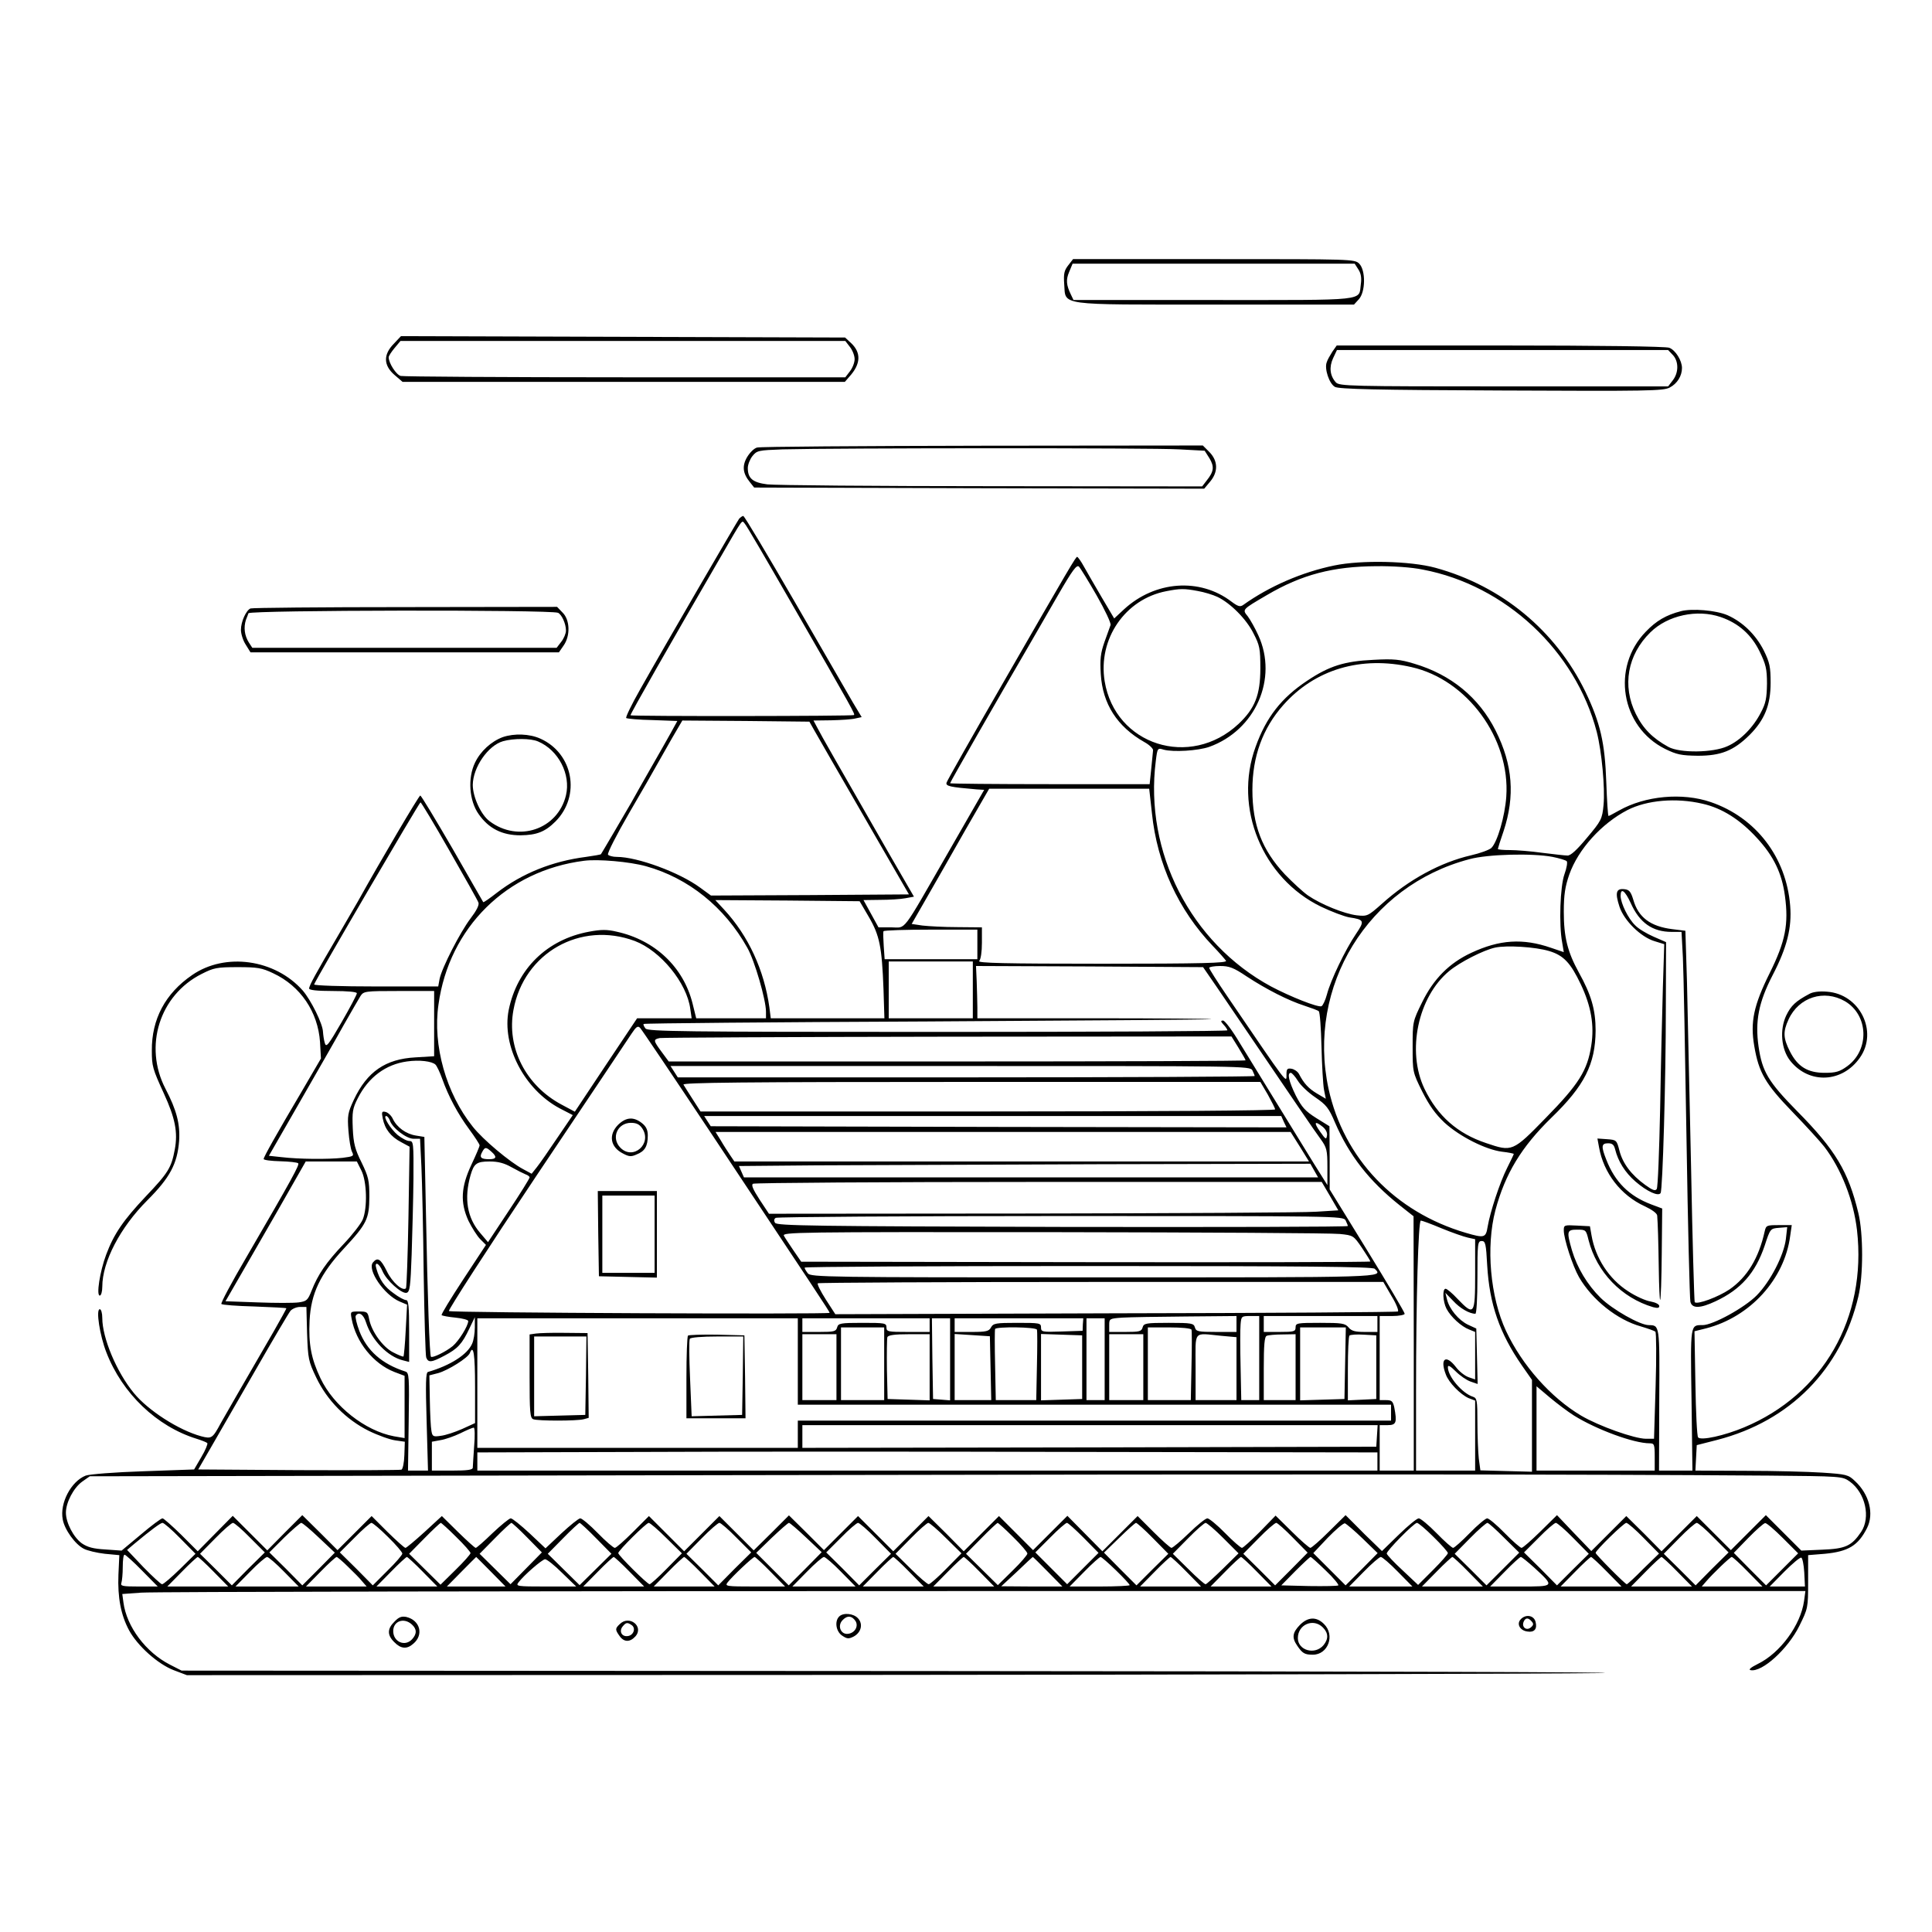 <?xml version="1.0" standalone="no"?>
<!DOCTYPE svg PUBLIC "-//W3C//DTD SVG 20010904//EN"
 "http://www.w3.org/TR/2001/REC-SVG-20010904/DTD/svg10.dtd">
<svg version="1.0" xmlns="http://www.w3.org/2000/svg"
 width="850pt" height="850pt" viewBox="0 0 850 850"
 preserveAspectRatio="xMidYMid meet">
<g transform="translate(0,850) scale(0.1,-0.1)"
fill="#000000" stroke="none">
<path d="M4700 7333 c-18 -23 -21 -37 -18 -82 8 -97 -40 -91 664 -91 l611 0
21 23 c30 32 31 128 2 157 -20 20 -33 20 -639 20 l-620 0 -21 -27z m1276 -18
c12 -18 15 -38 11 -66 -10 -74 39 -69 -647 -69 l-617 0 -11 23 c-21 43 -23 66
-8 101 l15 36 620 0 621 0 16 -25z"/>
<path d="M1732 6987 c-46 -47 -45 -94 3 -136 l36 -31 973 0 973 0 20 23 c50
55 53 105 7 148 l-26 24 -977 3 -977 3 -32 -34z m2007 -13 c12 -15 21 -39 21
-54 0 -15 -9 -39 -21 -54 l-20 -26 -967 0 c-532 0 -977 3 -989 6 -20 5 -53 57
-53 82 0 6 12 24 26 41 l26 31 978 0 979 0 20 -26z"/>
<path d="M5862 6953 c-10 -16 -22 -36 -25 -47 -11 -28 11 -94 36 -108 17 -10
182 -14 732 -16 645 -3 713 -2 741 13 33 17 54 51 54 86 0 33 -29 79 -56 89
-15 6 -311 10 -744 10 l-719 0 -19 -27z m1498 -15 c26 -28 26 -78 -1 -112
l-20 -26 -723 0 c-676 0 -724 1 -739 18 -26 29 -30 67 -12 106 l17 36 729 0
728 0 21 -22z"/>
<path d="M3331 6531 c-13 -3 -32 -22 -44 -42 -23 -39 -19 -72 12 -110 l19 -24
990 -3 990 -2 26 31 c36 43 35 91 -3 130 l-29 29 -969 -1 c-532 -1 -979 -4
-992 -8z m1857 -8 l112 -6 21 -33 c22 -37 20 -58 -12 -98 l-20 -26 -927 1
c-510 0 -953 4 -986 8 -64 8 -86 26 -86 72 0 14 9 38 20 52 20 25 26 26 133
30 227 6 1636 7 1745 0z"/>
<path d="M3252 6218 c-10 -14 -323 -551 -436 -752 -37 -65 -64 -121 -61 -125
4 -3 56 -8 116 -9 l109 -4 -28 -51 c-16 -29 -57 -101 -92 -162 -34 -60 -72
-126 -82 -145 -19 -33 -129 -221 -134 -228 -1 -2 -31 -7 -66 -12 -148 -19
-280 -72 -391 -157 -32 -25 -59 -44 -61 -42 -1 2 -63 109 -136 237 -74 127
-137 232 -141 232 -6 0 -176 -289 -274 -465 -16 -27 -56 -97 -90 -155 -95
-162 -125 -216 -125 -229 0 -7 34 -11 105 -11 66 0 105 -4 105 -10 0 -6 -30
-63 -67 -127 -59 -102 -68 -113 -74 -92 -4 13 -7 35 -8 49 -1 36 -53 140 -89
182 -122 138 -341 169 -487 68 -118 -81 -178 -194 -177 -332 0 -68 3 -80 53
-189 50 -109 62 -171 48 -246 -15 -80 -28 -102 -127 -206 -100 -106 -141 -166
-175 -257 -28 -75 -44 -180 -28 -180 6 0 11 18 11 39 0 110 79 261 198 380
100 100 132 161 140 261 5 75 -11 136 -60 230 -97 187 -26 412 159 505 53 27
67 30 158 30 87 0 107 -3 157 -27 120 -56 197 -170 206 -303 l4 -72 -84 -144
c-111 -188 -168 -289 -168 -298 0 -5 33 -9 73 -10 39 -1 75 -5 79 -9 6 -7 -24
-63 -229 -415 -64 -109 -113 -201 -109 -204 3 -4 69 -9 146 -11 77 -3 140 -6
140 -8 0 -2 -25 -48 -56 -102 -133 -229 -208 -360 -232 -402 -37 -69 -41 -71
-87 -59 -99 27 -234 114 -296 190 -76 92 -139 243 -139 330 0 22 -5 39 -11 39
-18 0 0 -116 29 -190 70 -181 222 -326 397 -380 22 -7 43 -15 47 -19 3 -3 -8
-31 -26 -61 l-32 -55 -225 -8 c-123 -4 -236 -13 -252 -19 -64 -25 -115 -121
-101 -193 8 -45 55 -110 93 -129 15 -8 57 -18 92 -22 l64 -6 -4 -86 c-4 -101
11 -178 47 -245 37 -68 126 -148 196 -175 l58 -22 2901 1 c1596 1 3087 5 3312
8 226 4 -1085 8 -2913 9 l-3323 2 -51 26 c-106 54 -191 167 -205 274 l-5 37
83 6 c46 4 1712 7 3703 7 l3619 0 -6 -44 c-15 -106 -105 -229 -204 -277 -30
-15 -42 -25 -31 -27 51 -10 165 94 215 196 37 75 38 78 38 193 l0 117 74 6
c103 10 146 36 185 113 32 63 10 149 -53 207 -29 28 -38 30 -144 37 -61 4
-212 8 -335 8 l-223 1 3 56 3 56 90 23 c321 83 545 310 621 631 22 92 22 276
0 367 -44 183 -101 278 -269 448 -128 130 -154 175 -170 284 -16 112 0 195 62
315 63 121 85 209 77 305 -17 214 -151 388 -349 456 -125 43 -289 28 -404 -37
-23 -13 -44 -24 -46 -24 -3 0 -7 66 -10 148 -6 174 -26 261 -92 399 -131 269
-368 465 -660 545 -110 30 -325 35 -445 10 -141 -29 -285 -91 -401 -174 -13
-9 -23 -6 -51 15 -139 106 -336 92 -473 -34 l-43 -40 -55 93 c-30 51 -65 112
-78 135 -13 24 -27 43 -30 43 -6 0 -31 -42 -332 -565 -130 -225 -239 -418
-242 -427 -7 -17 15 -21 132 -31 l33 -2 -158 -275 c-210 -365 -183 -330 -251
-330 l-56 0 -33 60 -33 60 73 1 c40 0 90 3 111 7 l38 7 -107 185 c-226 394
-302 526 -318 558 l-17 32 78 1 c43 1 91 4 106 8 l28 6 -39 65 c-21 36 -136
235 -256 443 -120 207 -221 377 -226 377 -4 0 -12 -6 -18 -12z m228 -368 c281
-488 282 -491 277 -496 -5 -5 -978 -6 -983 -1 -3 3 179 322 391 687 107 185
98 172 111 157 7 -6 98 -163 204 -347z m1345 30 c36 -63 64 -122 61 -130 -3
-8 -15 -42 -27 -75 -17 -49 -20 -75 -16 -141 8 -131 72 -231 192 -299 22 -12
39 -29 38 -36 -1 -8 -4 -44 -8 -81 l-7 -68 -439 0 c-241 0 -439 2 -439 4 0 5
211 373 344 601 29 50 88 152 131 227 63 109 82 135 92 125 6 -6 42 -64 78
-127z m1435 114 c363 -69 672 -357 765 -714 22 -86 37 -247 30 -321 -6 -63
-10 -70 -73 -145 -45 -54 -72 -79 -86 -78 -12 0 -61 6 -111 12 -49 7 -114 12
-142 12 -29 0 -53 2 -53 5 0 2 11 38 25 78 51 154 41 292 -35 443 -73 145
-196 246 -358 294 -63 19 -90 22 -180 17 -127 -6 -194 -27 -291 -92 -113 -75
-180 -160 -227 -291 -98 -268 30 -578 288 -703 46 -22 102 -43 124 -47 67 -10
69 -15 29 -74 -46 -68 -111 -203 -127 -265 -7 -26 -18 -49 -24 -52 -16 -6
-137 42 -222 87 -353 191 -558 591 -507 992 7 57 8 58 34 50 42 -12 152 -5
201 12 203 73 304 300 216 491 -14 31 -35 68 -46 83 -25 31 -27 29 84 94 153
90 290 126 482 127 71 1 156 -5 204 -15z m-991 -94 c29 -5 68 -17 87 -26 57
-27 128 -98 159 -161 27 -52 30 -67 30 -153 0 -118 -24 -177 -96 -245 -213
-199 -543 -93 -589 188 -30 186 90 361 271 396 61 12 79 12 138 1z m941 -335
c245 -55 435 -314 417 -570 -6 -86 -39 -200 -66 -226 -9 -8 -49 -23 -89 -32
-134 -31 -273 -106 -393 -214 -61 -54 -64 -55 -110 -50 -56 7 -157 48 -214 87
-23 16 -68 58 -102 93 -101 108 -143 218 -143 372 0 146 45 270 135 372 139
158 343 219 565 168z m-2627 -279 c12 -22 111 -193 219 -380 l197 -341 -436
-3 -435 -2 -48 35 c-91 67 -276 135 -366 135 -18 0 -36 5 -39 10 -4 6 38 88
93 183 55 94 110 190 122 212 12 22 43 75 67 118 l45 77 280 -2 279 -3 22 -39z
m1485 -364 c23 -222 116 -425 268 -584 28 -29 54 -59 58 -65 6 -10 -106 -13
-545 -13 -430 0 -550 3 -541 12 7 7 12 40 12 80 l0 68 -107 1 c-60 0 -129 4
-155 7 l-47 7 66 115 c36 63 113 197 170 298 l105 182 352 0 352 0 12 -108z
m2422 42 c86 -19 166 -70 240 -151 74 -80 110 -156 123 -255 17 -124 2 -200
-67 -339 -71 -143 -86 -216 -68 -321 20 -118 49 -167 170 -292 59 -61 121
-129 138 -151 75 -98 129 -237 144 -367 44 -386 -149 -723 -497 -868 -86 -36
-189 -59 -202 -44 -5 5 -10 112 -12 238 l-4 229 52 13 c193 50 344 216 369
406 l7 48 -57 0 c-53 0 -56 -1 -62 -27 -26 -118 -77 -202 -155 -256 -49 -33
-142 -68 -153 -56 -2 2 -10 270 -16 594 -7 325 -15 691 -18 815 l-7 225 -57 7
c-97 12 -150 52 -172 129 -11 36 -18 45 -40 47 -36 4 -41 -16 -21 -77 20 -61
94 -134 155 -152 l42 -13 -6 -190 c-3 -105 -9 -345 -12 -532 -4 -188 -10 -348
-15 -355 -6 -10 -18 -6 -51 18 -61 44 -99 95 -113 150 -12 47 -13 48 -55 51
l-42 3 7 -38 c20 -114 96 -212 201 -260 32 -15 54 -31 55 -41 3 -41 5 -106 7
-236 1 -77 4 -137 6 -135 3 2 6 94 7 203 l2 199 -48 18 c-98 37 -160 99 -198
197 -23 58 -22 72 8 72 19 0 26 -7 31 -27 13 -52 43 -101 89 -141 51 -44 101
-67 111 -51 9 16 23 494 23 819 l1 285 -55 24 c-30 13 -67 35 -81 50 -31 30
-63 96 -64 129 0 38 19 24 44 -30 39 -88 96 -128 181 -128 l43 0 6 -112 c3
-62 10 -423 16 -803 6 -379 14 -700 17 -712 7 -31 43 -30 111 2 111 52 175
124 216 245 24 74 25 75 62 78 l37 3 -6 -53 c-9 -71 -68 -186 -128 -247 -53
-54 -193 -131 -238 -131 -55 0 -54 8 -49 -329 l4 -311 -73 0 -74 0 1 311 c2
332 2 328 -46 329 -39 0 -160 69 -212 120 -58 57 -103 132 -126 209 -24 84
-23 91 23 91 38 0 39 -1 50 -46 36 -141 145 -254 284 -295 20 -5 27 -4 27 5 0
8 -17 16 -38 20 -21 3 -66 23 -99 45 -84 54 -144 146 -161 246 l-7 40 -58 3
c-55 3 -57 2 -57 -21 0 -38 39 -157 67 -206 58 -100 168 -188 273 -217 30 -9
59 -19 63 -23 4 -4 5 -112 1 -239 l-7 -232 -35 0 c-51 0 -208 56 -286 102
-133 79 -259 221 -330 372 -70 150 -89 371 -47 531 43 161 114 278 246 407
146 141 194 236 195 384 0 92 -19 157 -74 256 -50 91 -66 156 -66 267 0 75 6
111 24 163 39 111 142 225 256 284 86 44 214 55 330 28z m-5513 -206 c67 -117
125 -220 128 -229 4 -11 -9 -36 -35 -70 -46 -61 -126 -217 -136 -266 l-6 -33
-275 0 c-151 0 -273 4 -271 9 9 25 463 801 468 801 3 0 61 -96 127 -212z
m4854 -28 c29 -6 57 -14 62 -19 4 -4 0 -30 -10 -57 -19 -53 -25 -222 -10 -301
l7 -42 -56 19 c-124 43 -227 36 -351 -22 -97 -45 -166 -115 -216 -217 -42 -85
-42 -87 -42 -197 0 -110 0 -111 42 -196 32 -63 58 -99 98 -137 68 -62 182
-119 253 -128 28 -3 52 -8 52 -10 0 -2 -13 -29 -29 -61 -32 -63 -75 -194 -86
-259 -8 -49 -14 -51 -96 -27 -313 92 -537 328 -604 634 -97 451 174 893 620
1010 80 22 278 27 366 10z m-3989 -41 c187 -52 346 -180 446 -359 32 -56 82
-229 82 -281 l0 -29 -154 0 -153 0 -16 65 c-40 160 -165 279 -334 316 -42 10
-68 10 -121 0 -185 -34 -317 -163 -354 -345 -31 -157 69 -349 224 -432 l58
-30 -68 -100 c-37 -55 -77 -113 -90 -129 l-23 -29 -37 20 c-59 31 -178 131
-222 187 -117 146 -177 358 -151 537 47 340 301 590 641 633 61 8 200 -4 272
-24z m981 -224 c47 -81 57 -131 64 -317 l4 -128 -250 0 -250 0 -6 48 c-23 164
-92 314 -199 430 l-39 42 318 -2 317 -3 41 -70z m477 -120 l0 -65 -204 0 -204
0 -4 58 c-2 31 -3 60 -1 65 3 4 96 7 209 7 l204 0 0 -65z m-1507 15 c113 -43
229 -184 244 -299 l6 -41 -120 0 -120 0 -137 -205 -137 -206 -58 31 c-158 84
-243 251 -212 417 46 251 295 392 534 303z m4022 -44 c64 -19 95 -52 140 -147
45 -95 60 -180 46 -268 -17 -111 -55 -171 -200 -319 -146 -150 -148 -150 -263
-111 -126 42 -213 119 -271 239 -79 165 -29 404 109 518 47 39 151 92 202 103
51 11 177 3 237 -15z m-2535 -171 l0 -125 -185 0 -185 0 0 125 0 125 185 0
185 0 0 -125z m1075 10 c373 -549 422 -621 457 -669 25 -35 28 -47 28 -120 l0
-80 -59 94 c-138 224 -272 442 -327 532 -32 54 -65 98 -73 98 -11 0 -11 -4 2
-18 10 -10 17 -22 17 -25 0 -4 -573 -7 -1274 -7 -1129 0 -1275 2 -1286 15 -7
9 -11 18 -8 20 3 3 565 8 1249 11 684 4 1246 8 1248 10 2 2 -228 4 -512 4
l-517 0 0 48 c0 26 -2 77 -3 115 l-3 67 500 -2 499 -3 62 -90z m130 49 c87
-57 183 -106 255 -129 30 -10 58 -20 62 -24 5 -4 10 -74 12 -156 2 -83 7 -168
11 -189 l8 -40 -39 23 c-37 22 -58 45 -79 86 -6 11 -21 21 -33 23 -18 3 -22
-1 -22 -24 0 -42 12 -57 -262 345 -43 63 -78 118 -78 123 0 4 22 8 48 8 40 0
59 -7 117 -46z m-3575 -208 l0 -143 -82 -5 c-132 -7 -213 -63 -271 -186 -27
-58 -29 -70 -24 -137 3 -40 10 -82 16 -93 9 -18 6 -20 -42 -26 -63 -7 -192 -6
-268 3 l-56 6 135 235 c74 129 162 282 194 340 33 58 66 115 74 128 14 21 20
22 169 22 l155 0 0 -144z m1218 -481 c457 -688 522 -785 522 -791 0 -7 -1668
0 -1675 8 -4 4 169 272 385 595 217 323 405 605 419 626 20 30 27 35 37 25 7
-7 147 -215 312 -463z m2321 375 c17 -28 31 -52 31 -55 0 -3 -571 -5 -1269 -5
l-1269 0 -31 42 c-37 50 -38 55 -8 61 12 2 583 5 1269 6 l1246 1 31 -50z
m-3533 -74 c6 -6 19 -33 29 -61 28 -79 69 -155 119 -223 25 -34 46 -66 46 -71
0 -5 -16 -43 -36 -85 -46 -98 -50 -166 -13 -247 15 -30 38 -67 52 -81 l25 -25
-100 -152 c-55 -84 -98 -154 -95 -157 3 -3 30 -8 61 -11 31 -3 56 -10 56 -15
0 -21 -41 -87 -68 -110 -30 -25 -90 -54 -96 -47 -6 6 -15 261 -22 630 l-7 337
-37 6 c-44 7 -84 36 -102 74 -7 15 -22 28 -32 30 -16 4 -18 0 -12 -29 9 -46
35 -80 81 -104 l37 -20 -5 -309 c-3 -169 -8 -311 -11 -314 -15 -14 -61 27 -84
75 -27 55 -41 63 -61 39 -27 -32 49 -143 117 -172 l33 -14 -6 -112 c-3 -62 -8
-114 -10 -116 -2 -2 -22 6 -45 18 -46 23 -96 93 -106 147 -6 31 -9 33 -45 33
-38 0 -38 0 -32 -32 19 -103 96 -198 188 -234 l45 -17 0 -137 0 -137 -47 8
c-127 24 -265 133 -323 255 -41 87 -53 150 -48 254 6 118 46 204 151 317 102
110 111 130 112 228 0 71 -4 88 -34 150 -29 58 -36 84 -39 151 -3 72 -1 87 22
132 47 93 123 149 216 162 55 8 111 1 126 -14z m3594 -25 c5 -11 10 -22 10
-25 0 -3 -571 -6 -1269 -6 l-1269 0 -16 25 -16 25 1274 0 c1251 0 1275 0 1286
-19z m200 -46 c12 -20 47 -53 77 -73 48 -33 59 -46 87 -112 62 -143 149 -255
283 -362 l62 -49 1 -560 0 -559 -75 0 -75 0 0 100 0 100 35 0 c38 0 42 11 29
79 -6 26 -11 31 -35 31 l-29 0 0 185 0 185 55 0 c30 0 55 5 55 10 0 6 -74 131
-165 279 l-165 268 0 139 -1 139 -58 36 c-49 31 -63 47 -90 99 -31 63 -39 100
-22 100 5 0 19 -16 31 -35z m-132 -61 c17 -31 32 -60 32 -65 0 -5 -501 -9
-1264 -9 l-1264 0 -34 53 c-18 28 -37 58 -41 65 -6 9 249 12 1265 12 l1273 0
33 -56z m-3863 -113 c10 -33 73 -81 104 -81 l29 0 6 -122 c3 -68 8 -280 10
-473 3 -192 8 -358 11 -367 9 -24 23 -23 81 8 57 30 77 51 109 119 l24 50 0
-45 c0 -25 -5 -57 -12 -72 -21 -48 -97 -96 -194 -124 -10 -2 -11 -51 -6 -219
l6 -215 -44 0 -44 0 3 215 c3 200 2 216 -15 221 -103 33 -169 92 -202 178 -12
32 -19 62 -16 67 13 20 34 7 45 -28 25 -79 96 -152 163 -168 l27 -7 0 136 c0
107 -3 136 -13 136 -8 0 -33 13 -55 30 -40 28 -62 59 -76 108 -11 35 12 26 27
-11 17 -40 83 -99 105 -95 15 3 18 26 23 168 3 91 7 240 8 333 1 159 0 167
-18 167 -11 0 -33 12 -51 26 -33 28 -67 84 -51 84 5 0 12 -9 16 -19z m3933 -6
l12 -25 -1266 2 -1267 3 -15 23 -14 22 1269 0 1270 0 11 -25z m172 -23 c13
-11 21 -26 18 -39 -3 -18 -6 -16 -30 18 -30 42 -24 50 12 21z m-101 -87 l40
-65 -1264 0 -1264 0 -19 28 c-10 15 -29 44 -41 65 l-23 37 1265 0 1265 0 41
-65z m-3557 -22 c26 -23 22 -33 -10 -33 -36 0 -44 8 -31 31 12 23 17 24 41 2z
m-572 -83 c24 -48 27 -163 6 -215 -8 -19 -46 -68 -84 -108 -77 -81 -113 -134
-141 -205 -17 -43 -22 -47 -57 -52 -22 -3 -103 -3 -181 0 l-141 5 124 215 c68
118 148 257 176 307 l53 93 112 0 113 0 20 -40z m660 15 c25 -14 53 -28 63
-32 9 -3 17 -9 17 -13 0 -5 -41 -71 -91 -146 l-92 -139 -34 40 c-58 67 -72
152 -43 254 15 52 27 61 84 61 37 0 64 -7 96 -25z m3532 -15 l17 -30 -1263 0
-1263 0 -11 25 -11 25 337 3 c185 1 751 3 1257 5 l920 2 17 -30z m70 -113 l36
-62 -96 -6 c-54 -4 -617 -7 -1253 -8 l-1156 -1 -41 62 c-29 45 -38 65 -29 70
7 4 572 8 1257 8 l1245 0 37 -63z m68 -106 c5 -11 10 -22 10 -25 0 -4 -565 -5
-1255 -4 -1094 3 -1257 5 -1265 18 -6 9 -5 17 3 22 7 4 571 8 1254 8 1218 0
1242 0 1253 -19z m422 -35 c46 -19 98 -37 116 -41 l32 -7 0 -154 c0 -179 -4
-185 -77 -109 -23 25 -47 45 -53 45 -15 0 -12 -57 4 -88 19 -36 65 -78 99 -91
l27 -11 0 -104 0 -105 -29 10 c-17 6 -42 26 -56 45 -44 57 -71 37 -44 -33 13
-36 64 -88 100 -104 l29 -11 0 -154 0 -154 -130 0 -130 0 0 348 c0 409 10 752
21 752 5 0 46 -15 91 -34z m-447 -25 c59 -6 60 -7 97 -61 20 -30 37 -57 37
-60 1 -3 -563 -4 -1251 -3 l-1253 2 -33 48 c-18 27 -38 56 -43 66 -9 16 50 17
1188 16 659 -1 1225 -4 1258 -8z m648 -138 c10 -171 54 -298 153 -441 l44 -63
0 -202 0 -202 -114 3 -113 3 -7 52 c-3 29 -6 100 -6 159 0 98 -2 107 -20 113
-47 15 -110 89 -110 130 0 11 11 5 34 -18 19 -19 48 -39 65 -45 l32 -11 -3
122 -3 122 -37 17 c-41 20 -82 69 -92 112 l-7 28 34 -35 c30 -33 72 -57 98
-57 5 0 9 67 9 160 0 149 1 160 19 160 16 0 19 -12 24 -107z m-495 -15 c39
-39 61 -38 -1234 -38 -1176 0 -1248 1 -1260 18 -7 9 -14 20 -14 25 0 4 562 7
1248 7 957 0 1251 -3 1260 -12z m74 -120 c21 -34 33 -65 28 -68 -4 -3 -563 -7
-1242 -8 l-1233 -4 -42 65 c-23 36 -39 68 -35 71 3 3 564 6 1246 6 l1242 0 36
-62z m-4771 -165 c4 -111 6 -122 40 -193 48 -101 131 -185 231 -235 41 -20 94
-39 117 -42 l42 -6 -2 -59 c-1 -33 -7 -62 -13 -64 -6 -2 -210 -3 -452 -2
l-442 3 52 90 c29 50 117 203 196 340 79 138 150 258 158 268 8 9 27 17 42 17
l28 0 3 -117z m4089 42 l0 -35 -89 0 c-80 0 -89 2 -94 20 -5 18 -14 20 -115
20 -101 0 -110 -2 -115 -20 -5 -18 -14 -20 -76 -20 l-71 0 0 30 c0 28 1 29 58
33 31 2 157 4 280 5 l222 2 0 -35z m100 -150 l0 -185 -39 0 -40 0 -3 148 c-2
81 -2 164 0 185 3 36 4 37 43 37 l39 0 0 -185z m520 150 l0 -35 -55 0 c-43 0
-59 4 -72 20 -15 18 -30 20 -125 20 -101 0 -108 -1 -108 -20 0 -18 -7 -20 -70
-20 l-70 0 0 35 0 35 250 0 250 0 0 -35z m-2550 -165 l0 -190 1305 0 1305 0 0
-35 0 -35 -1305 0 -1305 0 0 -60 0 -60 -705 0 -705 0 0 285 0 285 705 0 705 0
0 -190z m580 160 l0 -30 -95 0 c-88 0 -95 1 -95 20 0 19 -7 20 -106 20 -97 0
-106 -2 -111 -20 -5 -18 -14 -20 -79 -20 l-74 0 0 30 0 30 280 0 280 0 0 -30z
m90 -151 l0 -180 -37 3 -38 3 -3 178 -2 177 40 0 40 0 0 -181z m584 154 l-1
-28 -91 -3 c-87 -3 -92 -2 -92 18 0 19 -6 20 -105 20 -94 0 -105 -2 -115 -20
-9 -17 -21 -20 -85 -20 l-75 0 0 30 0 30 283 0 283 0 -2 -27z m96 -153 l0
-180 -40 0 -40 0 0 180 0 180 40 0 40 0 0 -180z m-970 -20 l0 -160 -95 0 -95
0 0 160 0 160 95 0 95 0 0 -160z m672 150 c2 -5 2 -77 0 -160 l-3 -150 -89 0
-89 0 -3 153 c-2 83 -2 155 0 160 5 11 180 9 184 -3z m680 0 c2 -5 2 -77 0
-160 l-3 -150 -95 0 -94 0 0 160 0 160 94 0 c53 0 96 -4 98 -10z m676 -147
l-3 -158 -97 -3 -98 -3 0 161 0 160 100 0 101 0 -3 -157z m-2238 -18 l0 -145
-75 0 -75 0 0 145 0 145 75 0 75 0 0 -145z m410 0 l0 -146 -92 3 -93 3 -3 129
c-1 72 0 136 2 143 4 9 31 13 96 13 l90 0 0 -145z m268 -4 l3 -141 -81 0 -80
0 0 145 0 146 78 -5 77 -5 3 -140z m403 4 l0 -140 -90 -3 -91 -3 0 146 0 146
91 -3 90 -3 0 -140z m269 0 l0 -145 -75 0 -75 0 0 145 0 145 75 0 75 0 0 -145z
m343 138 l67 -6 0 -138 0 -139 -90 0 -90 0 0 145 c0 166 -13 150 113 138z
m327 -138 l0 -145 -70 0 -70 0 0 139 c0 102 3 141 13 144 6 3 38 6 70 6 l57 1
0 -145z m355 0 l0 -140 -62 -3 -63 -3 0 139 c0 76 3 142 7 146 4 4 32 6 63 4
l55 -3 0 -140z m-3965 -86 l0 -160 -57 -26 c-32 -14 -74 -28 -94 -30 -33 -5
-37 -3 -41 22 -3 15 -6 76 -7 135 l-2 109 39 10 c43 12 131 67 139 88 16 41
23 -5 23 -148z m4835 -127 c100 -62 263 -122 333 -122 20 0 22 -5 22 -60 l0
-60 -260 0 -260 0 0 186 0 185 58 -49 c31 -26 80 -63 107 -80z m-867 -89 l-3
-48 -1262 -3 -1263 -2 0 50 0 50 1266 0 1265 0 -3 -47z m-3972 -45 c-3 -46 -6
-89 -6 -95 0 -10 -25 -13 -90 -13 l-90 0 0 64 0 63 38 7 c20 3 60 17 87 30 28
14 54 25 59 25 5 1 6 -36 2 -81z m3974 -68 l0 -40 -1980 0 -1980 0 0 40 0 40
708 2 c389 2 1280 2 1980 0 l1272 -2 0 -40z m1715 -62 c328 -3 330 -3 363 -26
69 -50 93 -158 50 -222 -42 -62 -69 -74 -171 -78 l-92 -4 -78 78 -78 78 -77
-77 -77 -77 -75 75 -75 75 -77 -77 -78 -78 -77 78 -78 77 -77 -77 -77 -77 -76
79 -75 79 -73 -72 c-40 -39 -77 -72 -83 -72 -5 0 -39 29 -74 65 -35 36 -70 65
-77 65 -7 0 -42 -29 -77 -65 -35 -36 -68 -65 -73 -65 -5 0 -38 29 -73 65 -35
36 -71 65 -78 65 -8 0 -47 -32 -88 -72 l-74 -72 -36 35 c-20 19 -56 54 -80 79
l-44 44 -73 -72 c-40 -40 -77 -72 -82 -72 -5 0 -42 32 -81 71 l-72 71 -69 -71
c-39 -39 -74 -71 -79 -71 -5 0 -39 29 -74 65 -35 36 -71 65 -78 65 -8 0 -44
-29 -81 -65 -37 -36 -72 -65 -77 -65 -5 0 -41 32 -79 70 l-70 70 -77 -77 -78
-78 -77 78 -77 78 -76 -76 -75 -75 -75 75 -75 75 -77 -77 -78 -78 -77 78 -78
77 -77 -77 -78 -78 -78 78 -77 77 -75 -75 -75 -75 -77 77 -77 76 -77 -77 -78
-77 -75 75 -76 76 -77 -77 -78 -78 -78 78 -77 77 -70 -70 c-38 -38 -74 -70
-80 -70 -6 0 -40 29 -75 65 -35 36 -70 65 -77 65 -7 0 -44 -30 -83 -66 l-70
-66 -70 66 c-39 36 -76 66 -83 66 -6 0 -42 -29 -80 -65 -37 -36 -70 -65 -74
-65 -4 0 -39 32 -78 70 l-71 70 -76 -70 c-42 -38 -80 -70 -84 -70 -5 0 -40 32
-79 70 l-70 70 -75 -75 -75 -75 -77 77 -78 77 -77 -77 -77 -78 -76 76 -76 76
-77 -78 -77 -78 -73 73 c-40 39 -77 72 -82 72 -6 0 -49 -32 -95 -71 l-85 -71
-71 5 c-54 3 -79 10 -104 27 -36 26 -70 90 -70 135 0 45 34 109 71 136 l34 24
2830 5 c2627 5 3720 4 4550 -2z m-6982 -276 l67 -68 -68 -67 c-38 -37 -73 -67
-79 -67 -5 0 -42 34 -82 75 l-72 76 32 27 c72 60 115 92 124 92 6 0 41 -30 78
-68z m307 3 l65 -65 -73 -72 -72 -73 -70 70 -70 69 67 68 c37 38 72 68 78 68
6 0 40 -29 75 -65z m304 -1 l69 -65 -71 -72 -72 -72 -72 73 -73 72 65 65 c36
35 70 64 75 65 6 0 41 -30 79 -66z m303 4 c35 -34 63 -67 63 -73 0 -6 -29 -40
-65 -75 l-65 -65 -72 73 -73 72 65 65 c35 36 69 65 74 65 6 0 39 -28 73 -62z
m300 0 c35 -34 63 -66 63 -71 0 -5 -30 -39 -66 -74 l-66 -65 -69 68 -69 68 67
68 c37 38 70 68 72 68 3 0 34 -28 68 -62z m313 -3 l64 -65 -69 -70 -69 -70
-68 67 -68 67 67 68 c37 38 70 68 73 68 3 0 35 -29 70 -65z m303 -3 l67 -68
-70 -69 -70 -69 -70 69 -70 69 67 68 c37 38 70 68 73 68 3 0 36 -30 73 -68z
m309 1 l68 -67 -67 -68 c-37 -38 -71 -68 -75 -68 -10 0 -138 127 -138 137 0
11 123 133 134 133 6 0 41 -30 78 -67z m308 2 l65 -65 -73 -72 -72 -73 -70 70
-70 69 67 68 c37 38 72 68 78 68 6 0 40 -29 75 -65z m306 1 l69 -65 -72 -73
-73 -73 -72 72 -71 71 68 66 c38 36 72 66 76 66 4 0 38 -29 75 -64z m307 -4
l67 -68 -70 -69 -70 -70 -72 73 -73 72 65 65 c35 36 69 65 75 65 6 0 41 -30
78 -68z m309 1 l68 -67 -67 -68 c-37 -38 -72 -68 -77 -68 -6 0 -41 30 -78 67
l-68 67 67 68 c37 38 72 68 77 68 6 0 41 -30 78 -67z m295 5 c35 -34 63 -67
63 -73 0 -6 -29 -40 -65 -75 l-65 -64 -70 69 -70 69 67 68 c37 38 70 68 72 68
3 0 34 -28 68 -62z m311 -4 l65 -66 -69 -69 -69 -69 -70 70 -70 70 65 65 c35
36 69 65 74 65 5 0 38 -30 74 -66z m305 -2 l67 -68 -70 -69 -70 -70 -72 72
-71 72 67 65 c37 36 70 66 74 66 4 0 38 -30 75 -68z m309 1 l67 -67 -69 -68
c-38 -37 -72 -68 -76 -68 -5 0 -39 30 -76 67 l-68 67 67 68 c37 38 72 68 77
68 6 0 41 -30 78 -67z m307 1 l64 -65 -71 -72 -72 -72 -70 70 -70 69 67 68
c37 38 72 68 78 68 5 0 39 -30 74 -66z m306 -3 l66 -64 -70 -71 -71 -71 -71
71 -71 71 63 67 c35 36 69 65 76 64 6 -2 42 -32 78 -67z m312 7 c35 -34 63
-66 63 -71 0 -5 -29 -38 -65 -74 l-66 -66 -68 64 c-38 35 -69 68 -70 74 -1 12
120 135 133 135 6 0 39 -28 73 -62z m311 -4 l66 -65 -72 -72 -72 -72 -70 70
-70 69 67 68 c37 38 72 68 77 68 5 0 38 -30 74 -66z m305 -2 l67 -68 -70 -69
-70 -70 -72 73 -73 72 65 65 c35 36 69 65 75 65 6 0 41 -30 78 -68z m309 1
l67 -68 -69 -67 c-37 -38 -70 -68 -73 -68 -7 0 -137 131 -137 138 0 11 124
132 135 132 6 0 41 -30 77 -67z m308 2 l65 -65 -73 -72 -72 -73 -70 70 -70 69
67 68 c37 38 72 68 78 68 6 0 40 -29 75 -65z m304 -2 l67 -67 -71 -71 -70 -70
-71 71 -71 72 63 65 c35 36 69 66 75 66 6 1 41 -29 78 -66z m-7219 -143 l69
-70 -83 0 c-72 0 -82 2 -77 16 3 9 6 40 6 70 0 30 3 54 8 54 4 0 39 -31 77
-70z m315 -5 l64 -65 -134 0 -134 0 64 65 c35 36 67 65 70 65 3 0 35 -29 70
-65z m310 0 l64 -65 -139 0 -139 0 64 65 c35 36 69 65 75 65 6 0 40 -29 75
-65z m281 22 c24 -23 53 -52 63 -65 l19 -22 -134 0 -133 0 64 65 c35 36 67 65
71 65 3 0 26 -19 50 -43z m329 -22 l64 -65 -134 0 -134 0 64 65 c35 36 67 65
70 65 3 0 35 -29 70 -65z m300 0 l64 -65 -129 0 -129 0 64 65 c35 36 65 65 65
65 0 0 30 -29 65 -65z m610 0 l64 -65 -134 0 -134 0 64 65 c35 36 67 65 70 65
3 0 35 -29 70 -65z m310 0 l64 -65 -134 0 -134 0 64 65 c35 36 67 65 70 65 3
0 35 -29 70 -65z m310 0 l64 -65 -133 0 c-126 0 -133 1 -120 18 19 25 111 112
119 112 3 0 35 -29 70 -65z m310 0 l64 -65 -139 0 -139 0 64 65 c35 36 69 65
75 65 6 0 40 -29 75 -65z m300 0 l64 -65 -134 0 -134 0 64 65 c35 36 67 65 70
65 3 0 35 -29 70 -65z m310 0 l64 -65 -134 0 -134 0 64 65 c35 36 67 65 70 65
3 0 35 -29 70 -65z m300 0 l64 -65 -134 0 -135 1 69 64 c37 36 69 65 70 65 1
0 31 -29 66 -65z m300 6 c33 -32 60 -61 60 -65 0 -3 -59 -6 -132 -6 l-132 0
64 65 c35 36 68 65 72 65 4 0 34 -26 68 -59z m310 -6 l64 -65 -134 0 -134 0
64 65 c35 36 67 65 70 65 3 0 35 -29 70 -65z m310 0 l64 -65 -134 0 -134 0 64
65 c35 36 67 65 70 65 3 0 35 -29 70 -65z m303 5 c34 -32 58 -62 55 -65 -3 -3
-61 -4 -128 -3 l-123 3 62 63 c34 34 64 62 67 62 3 0 33 -27 67 -60z m317 -5
l64 -65 -139 0 -139 0 64 65 c35 36 69 65 75 65 6 0 40 -29 75 -65z m310 0
l64 -65 -134 0 -134 0 64 65 c35 36 67 65 70 65 3 0 35 -29 70 -65z m290 18
c91 -84 91 -83 -62 -83 l-132 0 64 65 c35 36 67 65 71 65 4 0 30 -21 59 -47z
m320 -18 l64 -65 -134 0 -134 0 64 65 c35 36 67 65 70 65 3 0 35 -29 70 -65z
m310 0 l64 -65 -134 0 -134 0 64 65 c35 36 67 65 70 65 3 0 35 -29 70 -65z
m310 0 l64 -65 -133 0 -134 0 19 22 c30 35 106 108 113 108 4 0 36 -29 71 -65z
m248 -3 l3 -62 -78 0 -77 0 64 65 c36 36 69 64 75 62 5 -2 11 -31 13 -65z
m-5465 -2 l62 -60 -134 0 c-126 0 -133 1 -120 18 25 33 104 101 117 102 8 0
42 -27 75 -60z"/>
<path d="M2719 3551 c-43 -44 -34 -98 22 -126 26 -14 36 -15 60 -4 36 14 49
36 49 83 0 25 -7 40 -26 55 -37 29 -70 26 -105 -8z m107 -16 c44 -67 -40 -141
-96 -85 -43 43 -14 110 46 110 25 0 38 -7 50 -25z"/>
<path d="M2632 3073 l3 -188 128 -3 127 -3 0 191 0 190 -130 0 -130 0 2 -187z
m248 -3 l0 -170 -115 0 -115 0 0 170 0 170 115 0 115 0 0 -170z"/>
<path d="M2358 2633 l-28 -4 0 -184 c0 -157 2 -184 16 -189 20 -8 192 -8 222
0 l22 6 -2 187 -3 186 -100 1 c-55 1 -112 -1 -127 -3z m220 -185 l-3 -173
-112 -3 -113 -3 0 176 0 175 115 0 115 0 -2 -172z"/>
<path d="M3027 2624 c-4 -4 -7 -88 -7 -186 l0 -178 130 0 130 0 -2 183 -3 182
-121 3 c-66 1 -123 -1 -127 -4z m241 -176 l-3 -173 -111 -3 -111 -3 -7 166
c-4 90 -5 169 -1 175 4 6 54 10 121 10 l114 0 -2 -172z"/>
<path d="M1102 5823 c-19 -8 -42 -58 -42 -94 0 -17 9 -47 21 -65 l21 -34 678
0 679 0 20 29 c31 43 29 114 -4 146 l-24 25 -668 -1 c-367 0 -674 -3 -681 -6z
m1353 -19 c16 -7 35 -48 35 -78 0 -13 -9 -35 -21 -50 l-20 -26 -669 0 -670 0
-15 23 c-19 30 -24 66 -13 100 6 15 11 28 11 29 11 14 1326 16 1362 2z"/>
<path d="M7395 5811 c-65 -17 -108 -42 -154 -90 -153 -157 -110 -419 85 -516
51 -25 71 -29 144 -30 101 0 157 22 227 91 66 66 93 131 93 230 0 70 -4 89
-30 142 -35 69 -92 125 -159 155 -50 22 -157 31 -206 18z m176 -26 c78 -27
134 -77 170 -150 28 -58 33 -77 33 -143 -1 -63 -5 -86 -27 -127 -33 -65 -90
-123 -147 -148 -63 -29 -209 -31 -260 -3 -69 38 -111 80 -143 145 -61 124 -37
260 64 359 76 75 206 103 310 67z"/>
<path d="M2212 5257 c-51 -19 -98 -62 -122 -112 -33 -68 -26 -168 16 -227 44
-63 103 -93 184 -93 71 1 108 15 154 61 112 113 78 299 -66 364 -48 22 -116
24 -166 7z m155 -19 c90 -38 145 -145 123 -237 -36 -150 -210 -209 -336 -114
-38 28 -74 107 -74 160 1 77 67 173 133 192 46 13 122 13 154 -1z"/>
<path d="M7960 4127 c-60 -32 -80 -51 -101 -94 -30 -63 -23 -150 18 -201 83
-103 229 -96 306 15 81 115 -1 280 -145 290 -33 3 -63 -1 -78 -10z m157 -32
c104 -61 109 -214 10 -286 -33 -24 -50 -29 -99 -29 -75 0 -119 27 -153 94 -30
59 -31 87 -6 141 45 98 156 133 248 80z"/>
<path d="M3692 1388 c-21 -21 -14 -66 13 -84 22 -15 29 -15 51 -4 33 18 42 55
19 80 -20 22 -65 26 -83 8z m72 -20 c14 -23 -3 -52 -32 -56 -32 -5 -49 34 -26
59 21 23 42 21 58 -3z"/>
<path d="M1736 1366 c-33 -32 -33 -60 -1 -91 28 -29 55 -32 83 -7 47 39 31
103 -30 118 -21 4 -33 0 -52 -20z m76 -13 c22 -20 23 -41 1 -65 -31 -34 -83
-12 -83 36 0 44 47 61 82 29z"/>
<path d="M6689 1374 c-17 -20 -1 -48 31 -52 30 -5 44 11 36 42 -7 30 -45 36
-67 10z m50 -8 c9 -10 8 -16 -4 -26 -19 -16 -41 1 -32 24 8 20 21 20 36 2z"/>
<path d="M5719 1351 c-33 -34 -36 -56 -12 -91 23 -34 33 -40 69 -40 67 0 99
86 49 135 -33 33 -70 32 -106 -4z m101 -11 c25 -25 25 -51 3 -78 -38 -45 -113
-23 -113 31 0 60 68 89 110 47z"/>
<path d="M2726 1354 c-20 -19 -20 -24 0 -52 19 -27 45 -28 69 -2 40 44 -27 97
-69 54z m52 -3 c21 -13 10 -46 -16 -49 -27 -4 -40 22 -22 43 14 17 20 18 38 6z"/>
</g>
</svg>
